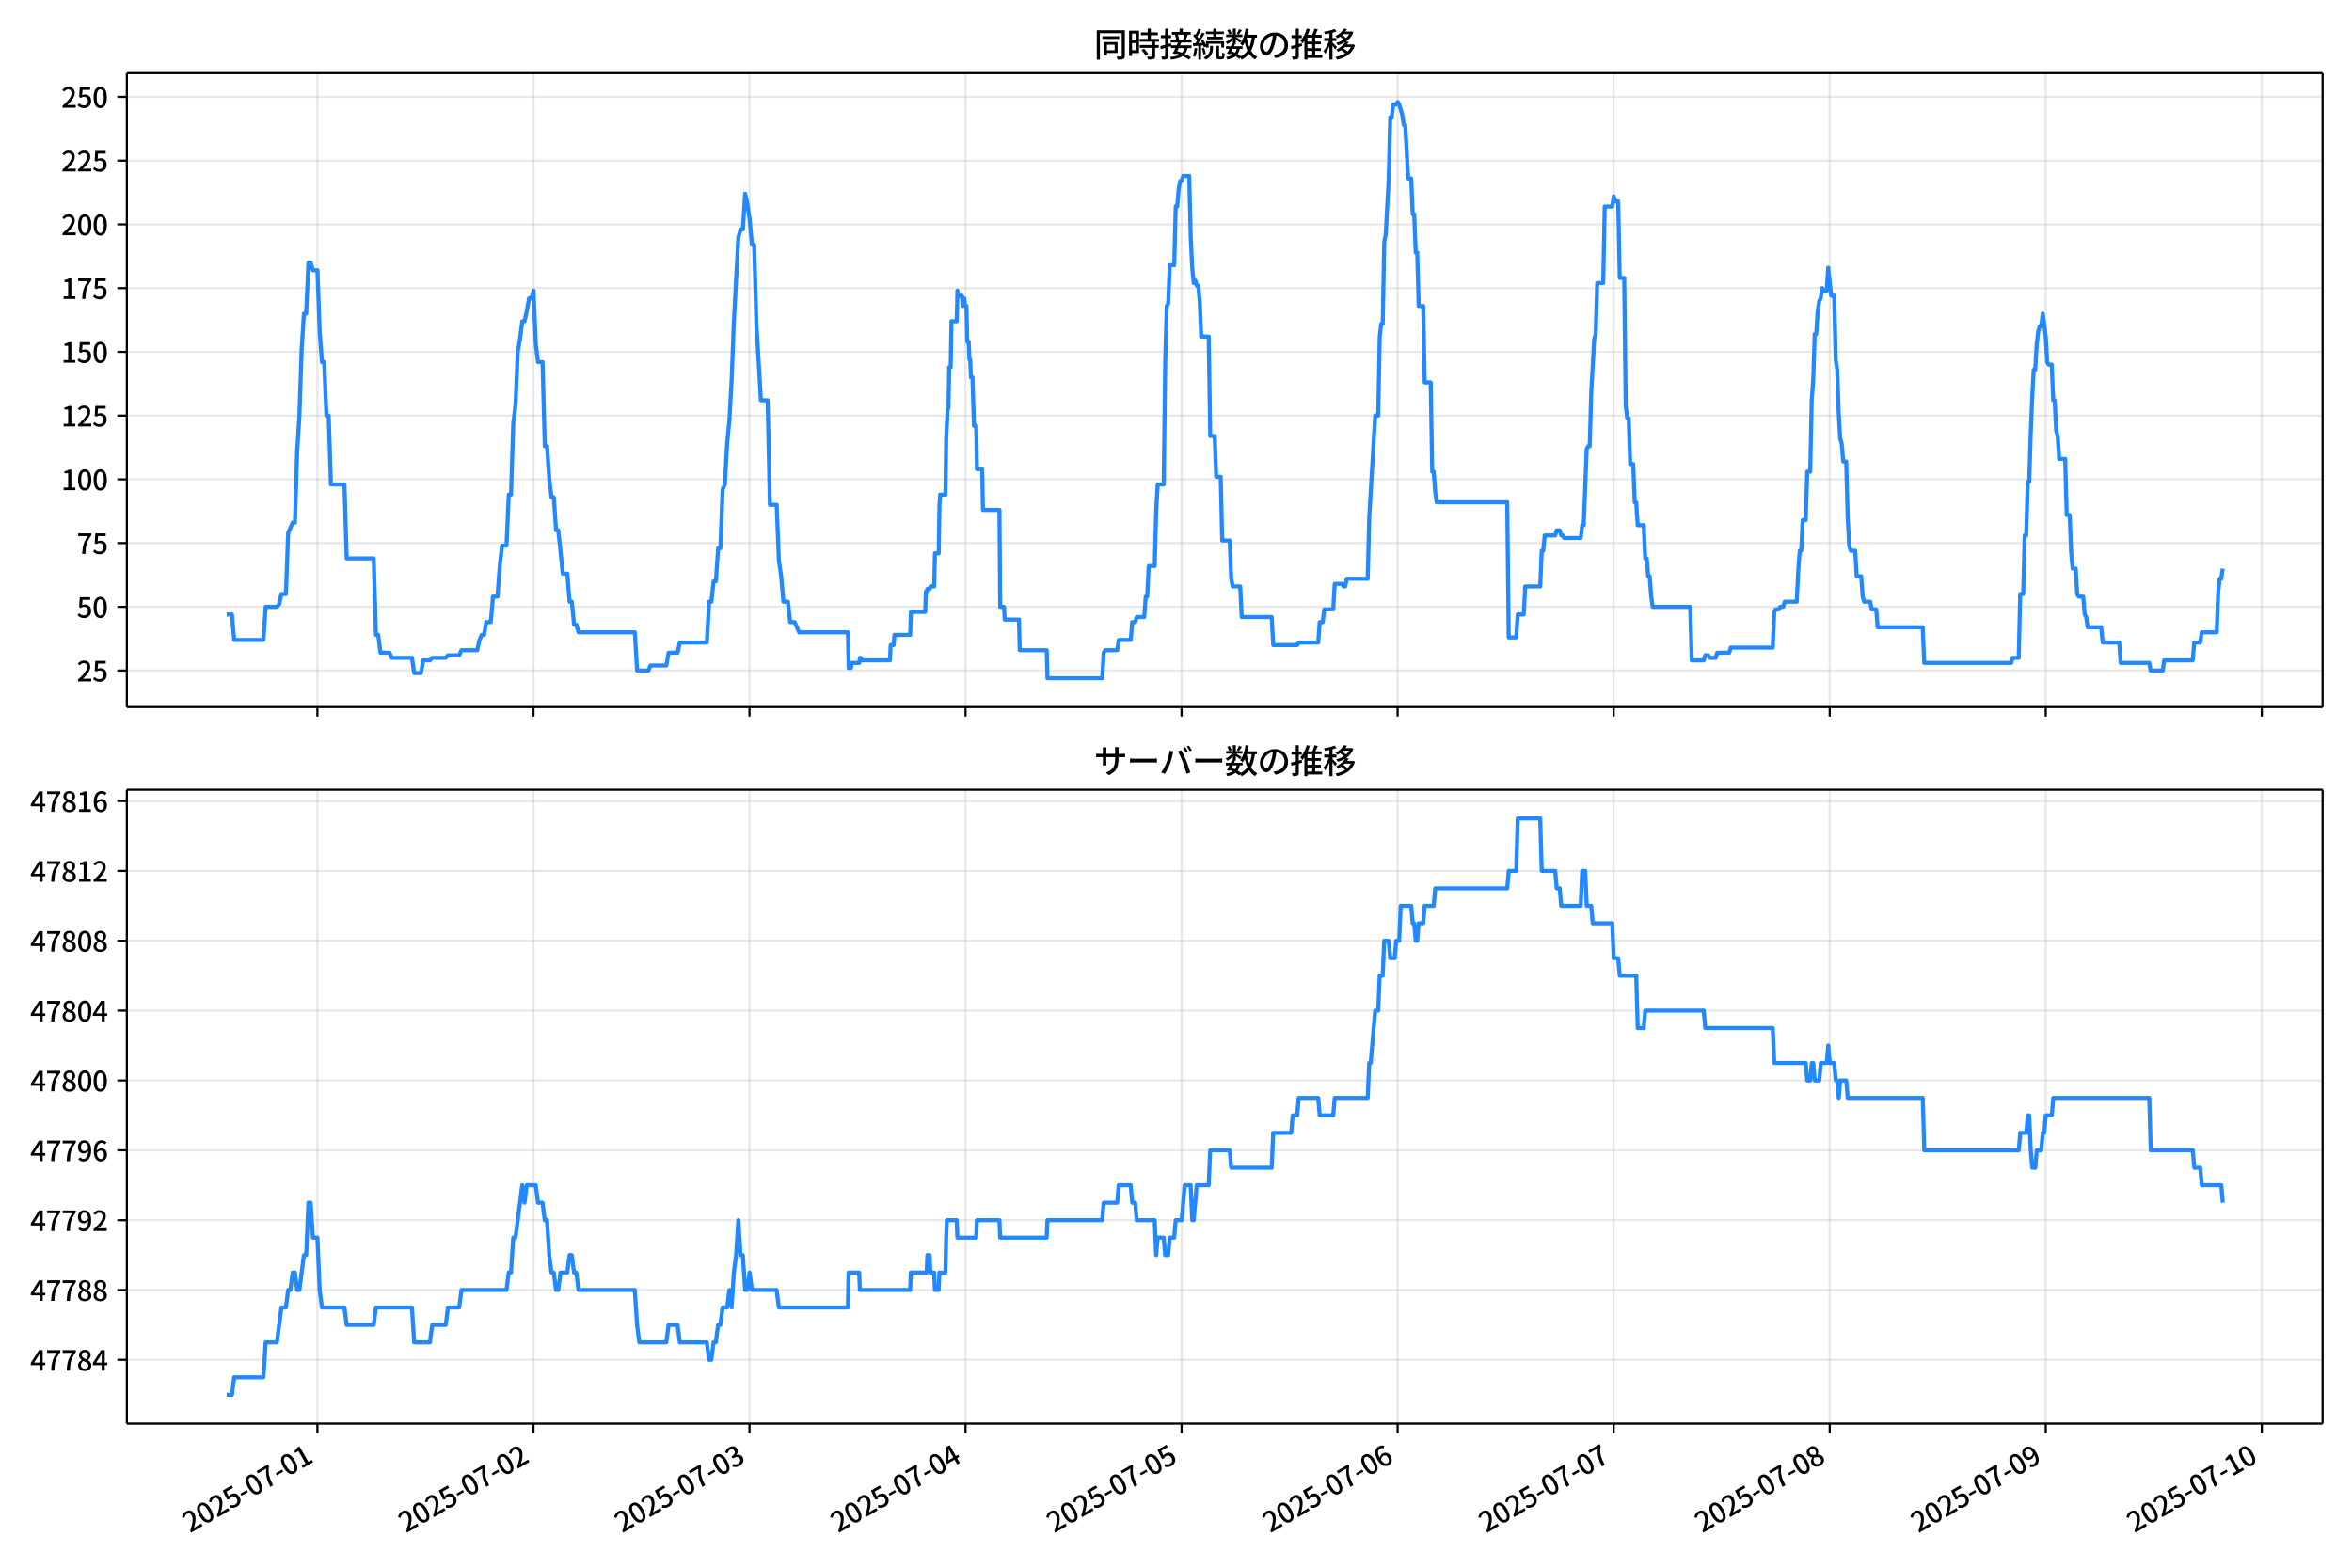 <!DOCTYPE svg  PUBLIC '-//W3C//DTD SVG 1.1//EN'  'http://www.w3.org/Graphics/SVG/1.1/DTD/svg11.dtd'>
<svg version="1.1" viewBox="0 0 864 576" xmlns="http://www.w3.org/2000/svg" xmlns:xlink="http://www.w3.org/1999/xlink">
 <defs>
  <style type="text/css">*{stroke-linejoin: round; stroke-linecap: butt}</style>
 </defs>
 <g id="aa">
  <g id="ab">
   <path d="m0 576h864v-576h-864z" fill="#fff"/>
  </g>
  <g id="ac">
   <g id="ad">
    <path d="m46.6 259.78h806.6v-232.9h-806.6z" fill="#fff"/>
   </g>
   <g id="ae">
    <g id="af">
     <g id="ag">
      <path d="m116.6 259.78v-232.9" clip-path="url(#d)" fill="none" stroke="#b0b0b0" stroke-linecap="square" stroke-opacity=".3" stroke-width=".8"/>
     </g>
     <g id="ah">
      <defs>
       <path id="f" d="m0 0v3.5" stroke="#000" stroke-width=".8"/>
      </defs>
      <use x="116.599" y="259.778" stroke="#000000" stroke-width=".8" xlink:href="#f"/>
     </g>
    </g>
    <g id="ai">
     <g id="aj">
      <path d="m195.96 259.78v-232.9" clip-path="url(#d)" fill="none" stroke="#b0b0b0" stroke-linecap="square" stroke-opacity=".3" stroke-width=".8"/>
     </g>
     <g id="ak">
      <use x="195.962" y="259.778" stroke="#000000" stroke-width=".8" xlink:href="#f"/>
     </g>
    </g>
    <g id="al">
     <g id="am">
      <path d="m275.32 259.78v-232.9" clip-path="url(#d)" fill="none" stroke="#b0b0b0" stroke-linecap="square" stroke-opacity=".3" stroke-width=".8"/>
     </g>
     <g id="an">
      <use x="275.325" y="259.778" stroke="#000000" stroke-width=".8" xlink:href="#f"/>
     </g>
    </g>
    <g id="ao">
     <g id="ap">
      <path d="m354.69 259.78v-232.9" clip-path="url(#d)" fill="none" stroke="#b0b0b0" stroke-linecap="square" stroke-opacity=".3" stroke-width=".8"/>
     </g>
     <g id="aq">
      <use x="354.688" y="259.778" stroke="#000000" stroke-width=".8" xlink:href="#f"/>
     </g>
    </g>
    <g id="ar">
     <g id="as">
      <path d="m434.05 259.78v-232.9" clip-path="url(#d)" fill="none" stroke="#b0b0b0" stroke-linecap="square" stroke-opacity=".3" stroke-width=".8"/>
     </g>
     <g id="at">
      <use x="434.051" y="259.778" stroke="#000000" stroke-width=".8" xlink:href="#f"/>
     </g>
    </g>
    <g id="au">
     <g id="av">
      <path d="m513.41 259.78v-232.9" clip-path="url(#d)" fill="none" stroke="#b0b0b0" stroke-linecap="square" stroke-opacity=".3" stroke-width=".8"/>
     </g>
     <g id="aw">
      <use x="513.414" y="259.778" stroke="#000000" stroke-width=".8" xlink:href="#f"/>
     </g>
    </g>
    <g id="ax">
     <g id="ay">
      <path d="m592.78 259.78v-232.9" clip-path="url(#d)" fill="none" stroke="#b0b0b0" stroke-linecap="square" stroke-opacity=".3" stroke-width=".8"/>
     </g>
     <g id="az">
      <use x="592.777" y="259.778" stroke="#000000" stroke-width=".8" xlink:href="#f"/>
     </g>
    </g>
    <g id="ba">
     <g id="bb">
      <path d="m672.14 259.78v-232.9" clip-path="url(#d)" fill="none" stroke="#b0b0b0" stroke-linecap="square" stroke-opacity=".3" stroke-width=".8"/>
     </g>
     <g id="bc">
      <use x="672.14" y="259.778" stroke="#000000" stroke-width=".8" xlink:href="#f"/>
     </g>
    </g>
    <g id="bd">
     <g id="be">
      <path d="m751.5 259.78v-232.9" clip-path="url(#d)" fill="none" stroke="#b0b0b0" stroke-linecap="square" stroke-opacity=".3" stroke-width=".8"/>
     </g>
     <g id="bf">
      <use x="751.503" y="259.778" stroke="#000000" stroke-width=".8" xlink:href="#f"/>
     </g>
    </g>
    <g id="bg">
     <g id="bh">
      <path d="m830.87 259.78v-232.9" clip-path="url(#d)" fill="none" stroke="#b0b0b0" stroke-linecap="square" stroke-opacity=".3" stroke-width=".8"/>
     </g>
     <g id="bi">
      <use x="830.866" y="259.778" stroke="#000000" stroke-width=".8" xlink:href="#f"/>
     </g>
    </g>
   </g>
   <g id="bj">
    <g id="bk">
     <g id="bl">
      <path d="m46.6 246.38h806.6" clip-path="url(#d)" fill="none" stroke="#b0b0b0" stroke-linecap="square" stroke-opacity=".3" stroke-width=".8"/>
     </g>
     <g id="bm">
      <defs>
       <path id="h" d="m0 0h-3.5" stroke="#000" stroke-width=".8"/>
      </defs>
      <use x="46.6" y="246.381" stroke="#000000" stroke-width=".8" xlink:href="#h"/>
     </g>
     <g id="bn">
      <!-- 25 -->
      <g transform="translate(28.2 250.37) scale(.1 -.1)">
       <defs>
        <path id="b" transform="scale(.016)" d="m282 0v429q697 621 1164 1136 468 515 701 956 234 442 234 826 0 256-87 451-86 196-262 301-176 106-445 106-275 0-506-151-230-150-422-368l-416 410q301 333 637 518 336 186 803 186 429 0 749-176t496-493 176-745q0-455-224-919t-615-935q-390-470-889-950 186 20 394 36t374 16h1184v-634h-3046z"/>
        <path id="i" transform="scale(.016)" d="m1715-90q-365 0-653 90t-506 237q-217 147-383 307l352 480q134-134 294-246t361-183q202-70 452-70 262 0 473 118 212 119 333 346 122 227 122 541 0 460-247 716-246 256-649 256-224 0-384-64t-365-198l-365 237 141 2240h2387v-627h-1747l-109-1204q154 77 307 118 154 42 340 42 397 0 723-160t518-490q192-329 192-847 0-519-224-887t-586-560q-361-192-777-192z"/>
       </defs>
       <use xlink:href="#b"/>
       <use transform="translate(57)" xlink:href="#i"/>
      </g>
     </g>
    </g>
    <g id="bo">
     <g id="bp">
      <path d="m46.6 222.96h806.6" clip-path="url(#d)" fill="none" stroke="#b0b0b0" stroke-linecap="square" stroke-opacity=".3" stroke-width=".8"/>
     </g>
     <g id="bq">
      <use x="46.6" y="222.96" stroke="#000000" stroke-width=".8" xlink:href="#h"/>
     </g>
     <g id="br">
      <!-- 50 -->
      <g transform="translate(28.2 226.95) scale(.1 -.1)">
       <defs>
        <path id="a" transform="scale(.016)" d="m1830-90q-460 0-806 275-346 276-535 823-188 547-188 1366 0 820 188 1357 189 538 535 803 346 266 806 266 461 0 800-269 340-269 528-803 189-534 189-1354 0-819-189-1366-188-547-528-823-339-275-800-275zm0 589q237 0 422 185 186 186 288 599 103 413 103 1091 0 679-103 1082-102 403-288 582-185 180-422 180-236 0-422-180-186-179-292-582-105-403-105-1082 0-678 105-1091 106-413 292-599 186-185 422-185z"/>
       </defs>
       <use xlink:href="#i"/>
       <use transform="translate(57)" xlink:href="#a"/>
      </g>
     </g>
    </g>
    <g id="bs">
     <g id="bt">
      <path d="m46.6 199.54h806.6" clip-path="url(#d)" fill="none" stroke="#b0b0b0" stroke-linecap="square" stroke-opacity=".3" stroke-width=".8"/>
     </g>
     <g id="bu">
      <use x="46.6" y="199.539" stroke="#000000" stroke-width=".8" xlink:href="#h"/>
     </g>
     <g id="bv">
      <!-- 75 -->
      <g transform="translate(28.2 203.52) scale(.1 -.1)">
       <defs>
        <path id="c" transform="scale(.016)" d="m1235 0q32 646 109 1187t224 1024 384 941 576 938h-2208v627h3027v-455q-409-512-665-989-256-476-397-969t-205-1053-90-1251h-755z"/>
       </defs>
       <use xlink:href="#c"/>
       <use transform="translate(57)" xlink:href="#i"/>
      </g>
     </g>
    </g>
    <g id="bw">
     <g id="bx">
      <path d="m46.6 176.12h806.6" clip-path="url(#d)" fill="none" stroke="#b0b0b0" stroke-linecap="square" stroke-opacity=".3" stroke-width=".8"/>
     </g>
     <g id="by">
      <use x="46.6" y="176.118" stroke="#000000" stroke-width=".8" xlink:href="#h"/>
     </g>
     <g id="bz">
      <!-- 100 -->
      <g transform="translate(22.5 180.1) scale(.1 -.1)">
       <defs>
        <path id="l" transform="scale(.016)" d="m544 0v608h1037v3277h-845v467q333 58 579 147 247 90 451 218h557v-4109h915v-608h-2694z"/>
       </defs>
       <use xlink:href="#l"/>
       <use transform="translate(57)" xlink:href="#a"/>
       <use transform="translate(114)" xlink:href="#a"/>
      </g>
     </g>
    </g>
    <g id="ca">
     <g id="cb">
      <path d="m46.6 152.7h806.6" clip-path="url(#d)" fill="none" stroke="#b0b0b0" stroke-linecap="square" stroke-opacity=".3" stroke-width=".8"/>
     </g>
     <g id="cc">
      <use x="46.6" y="152.697" stroke="#000000" stroke-width=".8" xlink:href="#h"/>
     </g>
     <g id="cd">
      <!-- 125 -->
      <g transform="translate(22.5 156.68) scale(.1 -.1)">
       <use xlink:href="#l"/>
       <use transform="translate(57)" xlink:href="#b"/>
       <use transform="translate(114)" xlink:href="#i"/>
      </g>
     </g>
    </g>
    <g id="ce">
     <g id="cf">
      <path d="m46.6 129.28h806.6" clip-path="url(#d)" fill="none" stroke="#b0b0b0" stroke-linecap="square" stroke-opacity=".3" stroke-width=".8"/>
     </g>
     <g id="cg">
      <use x="46.6" y="129.276" stroke="#000000" stroke-width=".8" xlink:href="#h"/>
     </g>
     <g id="ch">
      <!-- 150 -->
      <g transform="translate(22.5 133.26) scale(.1 -.1)">
       <use xlink:href="#l"/>
       <use transform="translate(57)" xlink:href="#i"/>
       <use transform="translate(114)" xlink:href="#a"/>
      </g>
     </g>
    </g>
    <g id="ci">
     <g id="cj">
      <path d="m46.6 105.86h806.6" clip-path="url(#d)" fill="none" stroke="#b0b0b0" stroke-linecap="square" stroke-opacity=".3" stroke-width=".8"/>
     </g>
     <g id="ck">
      <use x="46.6" y="105.855" stroke="#000000" stroke-width=".8" xlink:href="#h"/>
     </g>
     <g id="cl">
      <!-- 175 -->
      <g transform="translate(22.5 109.84) scale(.1 -.1)">
       <use xlink:href="#l"/>
       <use transform="translate(57)" xlink:href="#c"/>
       <use transform="translate(114)" xlink:href="#i"/>
      </g>
     </g>
    </g>
    <g id="cm">
     <g id="cn">
      <path d="m46.6 82.434h806.6" clip-path="url(#d)" fill="none" stroke="#b0b0b0" stroke-linecap="square" stroke-opacity=".3" stroke-width=".8"/>
     </g>
     <g id="co">
      <use x="46.6" y="82.434" stroke="#000000" stroke-width=".8" xlink:href="#h"/>
     </g>
     <g id="cp">
      <!-- 200 -->
      <g transform="translate(22.5 86.42) scale(.1 -.1)">
       <use xlink:href="#b"/>
       <use transform="translate(57)" xlink:href="#a"/>
       <use transform="translate(114)" xlink:href="#a"/>
      </g>
     </g>
    </g>
    <g id="cq">
     <g id="cr">
      <path d="m46.6 59.014h806.6" clip-path="url(#d)" fill="none" stroke="#b0b0b0" stroke-linecap="square" stroke-opacity=".3" stroke-width=".8"/>
     </g>
     <g id="cs">
      <use x="46.6" y="59.014" stroke="#000000" stroke-width=".8" xlink:href="#h"/>
     </g>
     <g id="ct">
      <!-- 225 -->
      <g transform="translate(22.5 62.999) scale(.1 -.1)">
       <use xlink:href="#b"/>
       <use transform="translate(57)" xlink:href="#b"/>
       <use transform="translate(114)" xlink:href="#i"/>
      </g>
     </g>
    </g>
    <g id="cu">
     <g id="cv">
      <path d="m46.6 35.593h806.6" clip-path="url(#d)" fill="none" stroke="#b0b0b0" stroke-linecap="square" stroke-opacity=".3" stroke-width=".8"/>
     </g>
     <g id="cw">
      <use x="46.6" y="35.593" stroke="#000000" stroke-width=".8" xlink:href="#h"/>
     </g>
     <g id="cx">
      <!-- 250 -->
      <g transform="translate(22.5 39.578) scale(.1 -.1)">
       <use xlink:href="#b"/>
       <use transform="translate(57)" xlink:href="#i"/>
       <use transform="translate(114)" xlink:href="#a"/>
      </g>
     </g>
    </g>
   </g>
   <g id="cy">
    <path d="m83.264 225.77h1.941l.825 9.368h10.729l.827-12.179h4.133l.827-.937.827-3.747h1.653l.827-22.484 1.653-3.747h.827l.827-26.231.827-13.116.827-24.358.827-13.116h.827l.827-18.737h.827l.827 2.811h1.653l.827 22.484.827 11.242h.827l.827 19.674h.827l.827 25.295h4.96l.827 27.168h9.92l.827 28.105h.827l.827 6.558h3.307l.827 1.874h7.44l.827 5.621h2.48l.827-4.684h2.48l.827-.937h4.96l.827-.937h4.133l.827-1.874h5.787l.827-3.747.827-1.874h.827l.827-4.684h1.653l.827-9.368h1.653l.827-11.242.827-7.495h1.653l.827-18.737h.827l.827-26.231.827-6.558.827-19.674.827-4.684.827-6.558h.827l.827-3.747.827-4.684h.827l.827-2.811.827 19.674.827 6.558h1.653l.827 30.916h.827l.827 12.179.827 6.558h.827l.827 12.179h.827l1.653 15.926h1.653l.827 10.305h.827l.827 8.431h.827l.827 2.811h20.667l.827 14.053h4.133l.827-1.874h5.787l.827-4.684h3.307l.827-3.747h9.92l.827-14.989h.827l.827-7.495h.827l.827-12.179h.827l.827-21.547.827-1.874.827-14.989.827-8.431.827-14.989.827-21.547 1.653-30.916.827-2.811h.827l.827-13.116.827 3.747.827 5.621.827 9.368h.827l.827 29.042 1.653 28.105h2.48l.827 38.41h2.48l.827 20.61.827 5.621.827 9.368h1.653l.827 7.495h1.653l1.653 3.747h17.912l.276 13.116h.827l.276-1.874h2.756l.276-1.874h.276l.276.937h10.472l.276-5.621h1.102l.276-3.747h5.787l.276-8.431h5.236l.276-7.495h.276l.276-.937h.827l.276-.937h1.378l.276-12.179h1.378l.276-17.8.276-3.747h1.929l.276-20.61.551-11.242h.276l.276-14.989h.551l.276-16.863h1.929l.276-11.242.276 1.874h1.378l.276 3.747.276-2.811h.276l.276 2.811h.551l.276 13.116h.551l.276 6.558h.276l.276 6.558h.551l.551 17.8h.827l.276 15.926h1.929l.276 14.989h6.062l.276 35.6h1.378l.276 4.684h5.236l.276 11.242h9.92l.276 10.305h20.116l.551-9.368.551-.937h4.409l.551-3.747h4.409l.551-6.558h1.102l.551-1.874h2.756l.551-7.495h.551l.551-11.242h2.204l.551-20.61.551-9.368h2.204l.551-44.968.551-20.61.551-.937.551-14.053h1.653l.551-21.547h.551l.551-6.558.551-2.811h.551l.551-1.874h2.204l.551 22.484.551 11.242.551 5.621.551-.937.551 1.874h.551l.551 5.621.551 13.116h2.756l.551 36.537h1.653l.551 14.989h1.653l.551 23.421h2.756l.551 14.053.551 2.811h2.756l.551 11.242h11.023l.551 10.305h8.818l.551-.937h7.165l.551-7.495h1.102l.551-4.684h3.307l.551-9.368h2.756l.551.937h.551l.551-2.811h7.716l.551-22.484 2.204-37.473h1.102l.551-29.042.551-4.684h.551l.551-29.979.551-2.811 1.102-20.61.551-22.484h.551l.551-4.684h1.102l.551-.937.551.937 1.102 3.747.551 3.747h.551l1.102 19.674h1.102l.551 13.116h.551l.551 14.053h.551l.551 19.674h1.653l.551 28.105h2.204l.551 32.789h.551l.551 7.495.551 3.747h25.903l.551 49.652h2.756l.551-8.431h2.204l.551-10.305h5.511l.551-13.116h.551l.551-5.621h3.858l.551-1.874h1.102l.551 1.874h.551l.551.937h6.062l.551-4.684h.551l1.102-28.105.551-.937h.551l.551-19.674 1.102-19.674.551-1.874.551-18.737h2.204l.551-28.105h2.756l.551-3.747.551 1.874h1.102l.551 28.105h1.653l.551 46.842.551 4.684h.551l.551 16.863h1.102l.551 14.053h.551l.551 8.431h2.204l.551 12.179h.551l.551 6.558h.551l.551 7.495.551 3.747h13.778l.551 19.674h4.409l.551-1.874h1.102l.551.937h2.204l.551-1.874h4.409l.551-1.874h15.432l.551-13.116.551-.937h1.102l.551-.937h1.102l.551-1.874h4.409l.551-11.242.551-7.495h.551l.551-11.242h1.102l.551-17.8h1.102l.551-26.231.551-7.495.551-16.863h.551l.551-8.431.551-3.747.551-.937.551-3.747.551.937h1.102l.551-8.431 1.102 10.305h1.102l.551 23.421.551 3.747.551 15.926.551 9.368.551 1.874.551 6.558h1.102l.551 20.61.551 10.305.551 1.874h1.653l.551 9.368h1.653l.551 7.495.551 1.874h2.204l.551 2.811h1.653l.551 6.558h16.534l.551 13.116h31.966l.551-1.874h2.204l.551-23.421h1.102l.551-21.547h.551l.551-19.674h.551l.551-17.8.551-13.116.551-10.305h.551l.551-9.368.551-4.684.551-1.874h.551l.551-4.684.551 3.747.551 4.684.551 9.368.551.937h1.102l.551 13.116h.551l.551 11.242.551 1.874.551 8.431h2.204l.551 20.61h1.102l.551 14.053.551 5.621h1.102l.551 9.368.551.937h1.653l.551 6.558.551.937.551 3.747h4.96l.551 5.621h6.062l.551 7.495h10.472l.551 2.811h4.409l.551-3.747h10.472l.551-6.558h2.204l.551-3.747h5.511l.551-14.989.551-4.684h.551l.551-3.747v0" clip-path="url(#d)" fill="none" stroke="#28f" stroke-linecap="square" stroke-width="1.5"/>
   </g>
   <g id="cz">
    <path d="m46.6 259.78v-232.9" fill="none" stroke="#000" stroke-linecap="square" stroke-width=".8"/>
   </g>
   <g id="da">
    <path d="m853.2 259.78v-232.9" fill="none" stroke="#000" stroke-linecap="square" stroke-width=".8"/>
   </g>
   <g id="db">
    <path d="m46.6 259.78h806.6" fill="none" stroke="#000" stroke-linecap="square" stroke-width=".8"/>
   </g>
   <g id="dc">
    <path d="m46.6 26.88h806.6" fill="none" stroke="#000" stroke-linecap="square" stroke-width=".8"/>
   </g>
   <g id="dd">
    <!-- 同時接続数の推移 -->
    <g transform="translate(401.9 20.88) scale(.12 -.12)">
     <defs>
      <path id="w" transform="scale(.016)" d="m1587 3936h3232v-518h-3232v518zm320-1114h557v-2534h-557v2534zm301 0h2291v-2086h-2291v512h1734v1069h-1734v505zm-1683 2260h5113v-570h-4524v-5056h-589v5626zm4768 0h595v-4896q0-250-67-397t-227-218q-160-77-426-96t-675-19q-13 83-45 192t-77 218q-45 108-89 185 281-13 527-13 247 0 330 0 83 7 118 42 36 35 36 112v4890z"/>
      <path id="u" transform="scale(.016)" d="m2714 4672h3238v-525h-3238v525zm-244-1235h3712v-538h-3712v538zm20-1184h3635v-531h-3635v531zm1523 3155h595v-2310h-595v2310zm832-2451h589v-2823q0-230-61-364-61-135-227-199-167-70-423-86t-633-16q-20 121-78 285-57 163-121 284 275-6 509-9t310-3q77 6 106 28 29 23 29 93v2810zm-2023-1677 487 282q153-160 313-352t294-381q135-189 206-343l-519-313q-64 153-189 348-124 196-278 394-154 199-314 365zm-2086 3718h1619v-4281h-1619v544h1056v3187h-1056v550zm32-1843h1293v-537h-1293v537zm-320 1843h563v-4832h-563v4832z"/>
      <path id="v" transform="scale(.016)" d="m3866 5408h614v-870h-614v870zm-1479-653h3597v-518h-3597v518zm-230-1485h4e3v-518h-4e3v518zm825 922 519 102q64-160 121-342 58-182 96-352 39-170 45-304l-544-128q-6 134-42 313-35 180-83 365-48 186-112 346zm1856 109 589-71q-96-275-202-557-105-281-195-486l-518 77q58 147 122 329 64 183 118 372t86 336zm-2643-2106h3943v-518h-3943v518zm1408 685 602-115q-167-371-362-784t-390-797-362-685l-525 179q160 288 346 666t368 784 323 752zm-659-2157 358 403q352-102 733-240 381-137 752-304 371-166 697-336 327-169 558-329l-384-461q-218 160-532 336-313 176-685 345-371 170-755 323-384 154-742 263zm1894 1114 583-71q-122-550-353-944-230-393-604-662t-922-435q-547-167-1296-269-25 128-93 269-67 141-137 230 678 64 1168 192t819 349q330 221 531 550 202 330 304 791zm-4684 217q396 90 953 240 557 151 1120 311l77-544q-525-154-1053-311-528-156-963-284l-134 588zm121 2093h1965v-563h-1965v563zm819 1248h576v-5229q0-236-51-374t-192-208q-141-77-355-99-214-23-541-16-13 115-64 288t-109 294q205-6 381-6t234 0q64 0 92 28 29 29 29 93v5229z"/>
      <path id="t" transform="scale(.016)" d="m4058 5408h595v-1798h-595v1798zm-1415-563h3443v-499h-3443v499zm231-992h3008v-499h-3008v499zm-224-877h3475v-1203h-531v729h-2432v-729h-512v1203zm1964-877h551v-1881q0-122 22-157 23-35 106-35 25 0 92 0 68 0 135 0t99 0q51 0 83 54t45 224 19 515q90-70 234-131t259-93q-19-429-83-662-64-234-183-326-118-93-316-93-39 0-103 0t-134 0-138 0q-67 0-99 0-237 0-365 64t-176 218q-48 153-48 422v1881zm-1164-6h550v-455q0-243-48-528-48-284-186-579-137-294-409-572-272-279-727-503-70 90-192 208-121 118-230 195 416 205 665 438 250 234 371 474 122 240 164 467 42 228 42 413v442zm-2240 3309 524-192q-121-244-259-503-137-259-275-496t-259-416l-410 173q122 186 246 438 125 253 240 515 116 263 193 481zm716-743 500-230q-224-359-496-756-272-396-548-764-275-368-518-650l-358 205q179 211 377 483 199 272 387 569 189 298 358 592 170 295 298 551zm-1721-665 307 403q166-154 339-340 173-185 320-364t224-327l-326-460q-77 160-218 348-141 189-314 384-172 196-332 356zm1485-832 435 179q128-211 249-458 122-246 215-474 93-227 137-412l-473-211q-32 185-119 422-86 237-201 486-115 250-243 468zm-1530-583q422 26 998 54 576 29 1184 68l7-499q-570-45-1127-84-556-38-992-70l-70 531zm1702-992 436 135q121-276 214-596t118-556l-454-148q-26 237-112 563-86 327-202 602zm-1363 109 499-83q-57-455-163-897-105-441-253-748-51 32-134 73-83 42-170 83-86 42-144 62 148 294 234 697t131 813zm691 627h525v-2861h-525v2861z"/>
      <path id="p" transform="scale(.016)" d="m224 2022h3187v-499h-3187v499zm51 2247h3111v-487h-3111v487zm1127-1735 563-121q-154-320-333-672t-352-679q-173-326-326-582l-532 173q148 243 324 566t345 669q170 346 311 646zm934-832 563-64q-89-480-262-838t-461-614-701-432-976-298q-25 128-99 269t-157 237q659 102 1085 303 426 202 666 554t342 883zm422 3597 519-211q-147-218-298-436-150-217-278-377l-403 186q121 173 252 413 132 240 208 425zm-1203 109h563v-2957h-563v2957zm-1075-320 448 186q134-192 246-420 112-227 157-393l-467-211q-38 172-147 406t-237 432zm1094-1050 397-236q-160-263-400-529-240-265-519-489-278-224-553-378-51 103-141 237-89 135-179 218 269 109 534 294 266 186 493 416 228 231 368 467zm487-204q83-45 246-145 163-99 352-211t346-211 221-150l-327-423q-83 77-230 198-147 122-317 253-170 132-327 250-156 119-259 189l295 250zm1798 396h2311v-556h-2311v556zm115 1178 615-90q-103-640-263-1235t-384-1101q-224-505-512-889-44 57-134 134t-186 157-166 125q275 339 473 796 199 458 340 995 141 538 217 1108zm1223-1510 614-58q-147-1101-445-1940-297-838-813-1443-515-604-1321-1014-26 71-90 177-64 105-134 208-70 102-128 159 742 346 1212 880 471 535 730 1290 260 755 375 1741zm-1005-135q134-851 387-1597 253-745 659-1305 407-560 1002-874-70-57-154-150-83-93-154-189-70-96-121-179-633 371-1056 988-422 618-688 1434-265 816-425 1783l550 89zm-3309-3065 327 416q377-148 754-330 378-182 701-378 324-195 548-368l-416-435q-211 179-519 378-307 198-666 383-358 186-729 334z"/>
      <path id="s" transform="scale(.016)" d="m3686 4378q-64-493-163-1041-99-547-265-1084-192-653-432-1104t-522-688-595-237q-320 0-596 221-275 221-448 621-172 400-172 931 0 537 220 1017 221 480 611 851 391 372 909 583 519 211 1121 211 576 0 1040-186 464-185 793-515 330-329 502-771 173-441 173-941 0-672-278-1194-278-521-816-851-538-329-1318-444l-378 601q166 20 307 42t263 48q307 70 585 217 279 148 496 375 218 227 342 534 125 308 125 692t-122 713q-121 330-358 573-236 243-582 380-346 138-781 138-525 0-935-186-409-185-694-489-284-304-432-656-147-352-147-678 0-365 89-605 90-240 224-355 135-115 276-115t288 144 297 457q151 314 298 800 147 461 246 982 100 522 145 1021l684-12z"/>
      <path id="q" transform="scale(.016)" d="m2995 2925h2893v-519h-2893v519zm0-1280h2893v-519h-2893v519zm-64-1299h3232v-557h-3232v557zm1312 3577h563v-3763h-563v3763zm429 1466 634-141q-154-390-340-794-185-403-339-684l-512 140q103 199 208 458 106 259 195 528 90 269 154 493zm-1472 25 582-147q-153-518-371-1018-217-499-483-931t-573-758q-38 64-109 160-70 96-147 198-77 103-141 160 416 416 733 1034t509 1302zm128-1203h2720v-537h-2720v-4205h-582v4422l313 320h269zm-3174-2157q396 90 953 240 557 151 1120 311l77-544q-525-154-1053-311-528-156-963-284l-134 588zm121 2093h1965v-563h-1965v563zm819 1248h576v-5229q0-236-51-374t-192-208q-141-77-355-99-214-23-541-16-13 115-64 288t-109 294q205-6 381-6t234 0q64 0 92 28 29 29 29 93v5229z"/>
      <path id="o" transform="scale(.016)" d="m4051 5402 595-109q-281-493-729-941t-1107-806q-39 64-106 144t-141 153q-73 74-137 119 608 288 1011 678t614 762zm-77-557h1511v-493h-1863l352 493zm1293 0h109l109 25 384-179q-192-505-496-905t-695-701q-390-301-845-519-454-217-947-358-44 109-137 253t-176 227q448 109 867 294 419 186 777 445 359 259 631 592t419 730v96zm-1990-954 377 307q167-96 336-218 170-121 320-249 151-128 247-237l-397-332q-90 108-237 236t-317 259q-169 132-329 234zm1107-934 595-109q-307-538-803-1031-496-492-1232-876-38 64-102 144t-138 156q-74 77-138 116 455 217 807 483t604 554q253 288 407 563zm-90-589h1460v-506h-1818l358 506zm1268 0h121l109 26 384-167q-192-614-531-1075t-787-794q-448-332-983-553-534-221-1129-355-45 115-132 269-86 153-176 249 551 96 1043 285 493 189 903 473 410 285 714 669t464 883v90zm-2132-1056 410 339q186-102 384-237 198-134 371-275t282-269l-435-371q-103 128-270 272-166 144-361 288t-381 253zm-2150 3533h589v-5376h-589v5376zm-992-1242h2336v-569h-2336v569zm1024-224 365-160q-96-339-231-707-134-368-291-727-157-358-336-672-179-313-365-537-44 128-134 291t-160 272q173 192 339 457 167 266 323 570 157 304 282 618t208 595zm941 1946 416-467q-314-122-695-221-380-99-784-173-403-74-780-131-20 102-71 236-51 135-102 231 358 58 732 138 375 80 711 179t573 208zm-397-2579q58-45 179-170 122-125 266-266 144-140 259-265t160-183l-352-473q-58 102-157 255-99 154-218 317-118 164-227 311-108 147-185 237l275 237z"/>
     </defs>
     <use xlink:href="#w"/>
     <use transform="translate(100)" xlink:href="#u"/>
     <use transform="translate(200)" xlink:href="#v"/>
     <use transform="translate(300)" xlink:href="#t"/>
     <use transform="translate(400)" xlink:href="#p"/>
     <use transform="translate(500)" xlink:href="#s"/>
     <use transform="translate(600)" xlink:href="#q"/>
     <use transform="translate(700)" xlink:href="#o"/>
    </g>
   </g>
  </g>
  <g id="de">
   <g id="df">
    <path d="m46.6 523.06h806.6v-232.9h-806.6z" fill="#fff"/>
   </g>
   <g id="dg">
    <g id="dh">
     <g id="di">
      <path d="m116.6 523.06v-232.9" clip-path="url(#e)" fill="none" stroke="#b0b0b0" stroke-linecap="square" stroke-opacity=".3" stroke-width=".8"/>
     </g>
     <g id="dj">
      <use x="116.599" y="523.055" stroke="#000000" stroke-width=".8" xlink:href="#f"/>
     </g>
     <g id="dk">
      <!-- 2025-07-01 -->
      <g transform="translate(69.809 563.33) rotate(-30) scale(.1 -.1)">
       <defs>
        <path id="g" transform="scale(.016)" d="m301 1536v544h1689v-544h-1689z"/>
       </defs>
       <use xlink:href="#b"/>
       <use transform="translate(57)" xlink:href="#a"/>
       <use transform="translate(114)" xlink:href="#b"/>
       <use transform="translate(171)" xlink:href="#i"/>
       <use transform="translate(228)" xlink:href="#g"/>
       <use transform="translate(263.7)" xlink:href="#a"/>
       <use transform="translate(320.7)" xlink:href="#c"/>
       <use transform="translate(377.7)" xlink:href="#g"/>
       <use transform="translate(413.4)" xlink:href="#a"/>
       <use transform="translate(470.4)" xlink:href="#l"/>
      </g>
     </g>
    </g>
    <g id="dl">
     <g id="dm">
      <path d="m195.96 523.06v-232.9" clip-path="url(#e)" fill="none" stroke="#b0b0b0" stroke-linecap="square" stroke-opacity=".3" stroke-width=".8"/>
     </g>
     <g id="dn">
      <use x="195.962" y="523.055" stroke="#000000" stroke-width=".8" xlink:href="#f"/>
     </g>
     <g id="do">
      <!-- 2025-07-02 -->
      <g transform="translate(149.17 563.33) rotate(-30) scale(.1 -.1)">
       <use xlink:href="#b"/>
       <use transform="translate(57)" xlink:href="#a"/>
       <use transform="translate(114)" xlink:href="#b"/>
       <use transform="translate(171)" xlink:href="#i"/>
       <use transform="translate(228)" xlink:href="#g"/>
       <use transform="translate(263.7)" xlink:href="#a"/>
       <use transform="translate(320.7)" xlink:href="#c"/>
       <use transform="translate(377.7)" xlink:href="#g"/>
       <use transform="translate(413.4)" xlink:href="#a"/>
       <use transform="translate(470.4)" xlink:href="#b"/>
      </g>
     </g>
    </g>
    <g id="dp">
     <g id="dq">
      <path d="m275.32 523.06v-232.9" clip-path="url(#e)" fill="none" stroke="#b0b0b0" stroke-linecap="square" stroke-opacity=".3" stroke-width=".8"/>
     </g>
     <g id="dr">
      <use x="275.325" y="523.055" stroke="#000000" stroke-width=".8" xlink:href="#f"/>
     </g>
     <g id="ds">
      <!-- 2025-07-03 -->
      <g transform="translate(228.54 563.33) rotate(-30) scale(.1 -.1)">
       <defs>
        <path id="x" transform="scale(.016)" d="m1715-90q-371 0-656 90t-503 240q-217 150-377 323l359 474q211-205 479-359 269-153 634-153 269 0 467 92 199 93 311 266t112 423q0 256-125 451t-429 300q-304 106-835 106v551q467 0 732 105 266 106 384 291 119 186 119 423 0 307-192 489-192 183-531 183-269 0-503-119-233-118-438-316l-384 460q282 256 614 413 333 157 737 157 422 0 748-144 327-144 512-413 186-269 186-659 0-403-221-685-221-281-592-422v-26q269-70 490-227t349-400 128-557q0-422-215-726-214-304-573-468-358-163-787-163z"/>
       </defs>
       <use xlink:href="#b"/>
       <use transform="translate(57)" xlink:href="#a"/>
       <use transform="translate(114)" xlink:href="#b"/>
       <use transform="translate(171)" xlink:href="#i"/>
       <use transform="translate(228)" xlink:href="#g"/>
       <use transform="translate(263.7)" xlink:href="#a"/>
       <use transform="translate(320.7)" xlink:href="#c"/>
       <use transform="translate(377.7)" xlink:href="#g"/>
       <use transform="translate(413.4)" xlink:href="#a"/>
       <use transform="translate(470.4)" xlink:href="#x"/>
      </g>
     </g>
    </g>
    <g id="dt">
     <g id="du">
      <path d="m354.69 523.06v-232.9" clip-path="url(#e)" fill="none" stroke="#b0b0b0" stroke-linecap="square" stroke-opacity=".3" stroke-width=".8"/>
     </g>
     <g id="dv">
      <use x="354.688" y="523.055" stroke="#000000" stroke-width=".8" xlink:href="#f"/>
     </g>
     <g id="dw">
      <!-- 2025-07-04 -->
      <g transform="translate(307.9 563.33) rotate(-30) scale(.1 -.1)">
       <defs>
        <path id="j" transform="scale(.016)" d="m2170 0v3072q0 192 12 457 13 266 20 458h-26q-90-179-183-365-92-185-195-364l-921-1415h2579v-576h-3328v493l1875 2957h858v-4717h-691z"/>
       </defs>
       <use xlink:href="#b"/>
       <use transform="translate(57)" xlink:href="#a"/>
       <use transform="translate(114)" xlink:href="#b"/>
       <use transform="translate(171)" xlink:href="#i"/>
       <use transform="translate(228)" xlink:href="#g"/>
       <use transform="translate(263.7)" xlink:href="#a"/>
       <use transform="translate(320.7)" xlink:href="#c"/>
       <use transform="translate(377.7)" xlink:href="#g"/>
       <use transform="translate(413.4)" xlink:href="#a"/>
       <use transform="translate(470.4)" xlink:href="#j"/>
      </g>
     </g>
    </g>
    <g id="dx">
     <g id="dy">
      <path d="m434.05 523.06v-232.9" clip-path="url(#e)" fill="none" stroke="#b0b0b0" stroke-linecap="square" stroke-opacity=".3" stroke-width=".8"/>
     </g>
     <g id="dz">
      <use x="434.051" y="523.055" stroke="#000000" stroke-width=".8" xlink:href="#f"/>
     </g>
     <g id="ea">
      <!-- 2025-07-05 -->
      <g transform="translate(387.26 563.33) rotate(-30) scale(.1 -.1)">
       <use xlink:href="#b"/>
       <use transform="translate(57)" xlink:href="#a"/>
       <use transform="translate(114)" xlink:href="#b"/>
       <use transform="translate(171)" xlink:href="#i"/>
       <use transform="translate(228)" xlink:href="#g"/>
       <use transform="translate(263.7)" xlink:href="#a"/>
       <use transform="translate(320.7)" xlink:href="#c"/>
       <use transform="translate(377.7)" xlink:href="#g"/>
       <use transform="translate(413.4)" xlink:href="#a"/>
       <use transform="translate(470.4)" xlink:href="#i"/>
      </g>
     </g>
    </g>
    <g id="eb">
     <g id="ec">
      <path d="m513.41 523.06v-232.9" clip-path="url(#e)" fill="none" stroke="#b0b0b0" stroke-linecap="square" stroke-opacity=".3" stroke-width=".8"/>
     </g>
     <g id="ed">
      <use x="513.414" y="523.055" stroke="#000000" stroke-width=".8" xlink:href="#f"/>
     </g>
     <g id="ee">
      <!-- 2025-07-06 -->
      <g transform="translate(466.62 563.33) rotate(-30) scale(.1 -.1)">
       <defs>
        <path id="n" transform="scale(.016)" d="m1971-90q-339 0-634 144-294 144-518 435-224 292-352 733-128 442-128 1044 0 678 147 1161 148 483 397 784 250 301 570 445t665 144q397 0 688-147 292-147 490-359l-403-448q-128 154-327 253-198 99-409 99-307 0-567-182-259-182-413-605-153-422-153-1145 0-608 115-1002t326-589q212-195 493-195 212 0 375 121 163 122 259 343t96 522q0 300-90 511-89 212-259 320-169 109-419 109-211 0-451-134t-458-461l-25 538q134 192 313 323t374 201q196 71 375 71 397 0 694-163 298-163 467-490 170-326 170-825 0-468-195-817-195-348-512-544-317-195-701-195z"/>
       </defs>
       <use xlink:href="#b"/>
       <use transform="translate(57)" xlink:href="#a"/>
       <use transform="translate(114)" xlink:href="#b"/>
       <use transform="translate(171)" xlink:href="#i"/>
       <use transform="translate(228)" xlink:href="#g"/>
       <use transform="translate(263.7)" xlink:href="#a"/>
       <use transform="translate(320.7)" xlink:href="#c"/>
       <use transform="translate(377.7)" xlink:href="#g"/>
       <use transform="translate(413.4)" xlink:href="#a"/>
       <use transform="translate(470.4)" xlink:href="#n"/>
      </g>
     </g>
    </g>
    <g id="ef">
     <g id="eg">
      <path d="m592.78 523.06v-232.9" clip-path="url(#e)" fill="none" stroke="#b0b0b0" stroke-linecap="square" stroke-opacity=".3" stroke-width=".8"/>
     </g>
     <g id="eh">
      <use x="592.777" y="523.055" stroke="#000000" stroke-width=".8" xlink:href="#f"/>
     </g>
     <g id="ei">
      <!-- 2025-07-07 -->
      <g transform="translate(545.99 563.33) rotate(-30) scale(.1 -.1)">
       <use xlink:href="#b"/>
       <use transform="translate(57)" xlink:href="#a"/>
       <use transform="translate(114)" xlink:href="#b"/>
       <use transform="translate(171)" xlink:href="#i"/>
       <use transform="translate(228)" xlink:href="#g"/>
       <use transform="translate(263.7)" xlink:href="#a"/>
       <use transform="translate(320.7)" xlink:href="#c"/>
       <use transform="translate(377.7)" xlink:href="#g"/>
       <use transform="translate(413.4)" xlink:href="#a"/>
       <use transform="translate(470.4)" xlink:href="#c"/>
      </g>
     </g>
    </g>
    <g id="ej">
     <g id="ek">
      <path d="m672.14 523.06v-232.9" clip-path="url(#e)" fill="none" stroke="#b0b0b0" stroke-linecap="square" stroke-opacity=".3" stroke-width=".8"/>
     </g>
     <g id="el">
      <use x="672.14" y="523.055" stroke="#000000" stroke-width=".8" xlink:href="#f"/>
     </g>
     <g id="em">
      <!-- 2025-07-08 -->
      <g transform="translate(625.35 563.33) rotate(-30) scale(.1 -.1)">
       <defs>
        <path id="k" transform="scale(.016)" d="m1830-90q-441 0-787 163-345 164-547 448-202 285-202 650 0 314 122 557t314 419 403 291v32q-256 186-442 458-185 272-185 643 0 365 176 640t480 425q304 151 694 151 410 0 704-160t457-439q164-278 164-649 0-237-96-448t-234-381q-137-169-291-278v-32q218-115 397-285 179-169 288-406t109-557q0-346-189-628-189-281-532-448-342-166-803-166zm314 2708q205 198 310 419 106 221 106 464 0 211-83 384t-247 272q-163 99-393 99-288 0-480-183-192-182-192-502 0-256 134-429 135-172 359-294t486-230zm-294-2170q236 0 418 89 183 90 285 253 103 164 103 388 0 211-90 367-89 157-246 272-157 116-368 215t-454 195q-244-173-398-426-153-252-153-553 0-237 118-416 119-179 324-282 205-102 461-102z"/>
       </defs>
       <use xlink:href="#b"/>
       <use transform="translate(57)" xlink:href="#a"/>
       <use transform="translate(114)" xlink:href="#b"/>
       <use transform="translate(171)" xlink:href="#i"/>
       <use transform="translate(228)" xlink:href="#g"/>
       <use transform="translate(263.7)" xlink:href="#a"/>
       <use transform="translate(320.7)" xlink:href="#c"/>
       <use transform="translate(377.7)" xlink:href="#g"/>
       <use transform="translate(413.4)" xlink:href="#a"/>
       <use transform="translate(470.4)" xlink:href="#k"/>
      </g>
     </g>
    </g>
    <g id="en">
     <g id="eo">
      <path d="m751.5 523.06v-232.9" clip-path="url(#e)" fill="none" stroke="#b0b0b0" stroke-linecap="square" stroke-opacity=".3" stroke-width=".8"/>
     </g>
     <g id="ep">
      <use x="751.503" y="523.055" stroke="#000000" stroke-width=".8" xlink:href="#f"/>
     </g>
     <g id="eq">
      <!-- 2025-07-09 -->
      <g transform="translate(704.71 563.33) rotate(-30) scale(.1 -.1)">
       <defs>
        <path id="m" transform="scale(.016)" d="m1562-90q-410 0-708 150-297 151-502 356l403 461q141-160 346-256t422-96q224 0 425 102 202 103 352 333 151 230 237 614 87 384 87 941 0 589-115 970t-323 563-496 182q-205 0-372-118-166-118-262-336t-96-525q0-301 86-512 87-211 259-323 173-112 417-112 224 0 460 141 237 141 448 461l32-544q-134-180-313-314t-371-208-384-74q-391 0-689 166-297 167-467 496-169 330-169 823 0 467 195 816t515 541 698 192q339 0 636-138 298-137 519-419 221-281 349-710t128-1018q0-691-141-1187t-391-807q-249-310-563-461-313-150-652-150z"/>
       </defs>
       <use xlink:href="#b"/>
       <use transform="translate(57)" xlink:href="#a"/>
       <use transform="translate(114)" xlink:href="#b"/>
       <use transform="translate(171)" xlink:href="#i"/>
       <use transform="translate(228)" xlink:href="#g"/>
       <use transform="translate(263.7)" xlink:href="#a"/>
       <use transform="translate(320.7)" xlink:href="#c"/>
       <use transform="translate(377.7)" xlink:href="#g"/>
       <use transform="translate(413.4)" xlink:href="#a"/>
       <use transform="translate(470.4)" xlink:href="#m"/>
      </g>
     </g>
    </g>
    <g id="er">
     <g id="es">
      <path d="m830.87 523.06v-232.9" clip-path="url(#e)" fill="none" stroke="#b0b0b0" stroke-linecap="square" stroke-opacity=".3" stroke-width=".8"/>
     </g>
     <g id="et">
      <use x="830.866" y="523.055" stroke="#000000" stroke-width=".8" xlink:href="#f"/>
     </g>
     <g id="eu">
      <!-- 2025-07-10 -->
      <g transform="translate(784.08 563.33) rotate(-30) scale(.1 -.1)">
       <use xlink:href="#b"/>
       <use transform="translate(57)" xlink:href="#a"/>
       <use transform="translate(114)" xlink:href="#b"/>
       <use transform="translate(171)" xlink:href="#i"/>
       <use transform="translate(228)" xlink:href="#g"/>
       <use transform="translate(263.7)" xlink:href="#a"/>
       <use transform="translate(320.7)" xlink:href="#c"/>
       <use transform="translate(377.7)" xlink:href="#g"/>
       <use transform="translate(413.4)" xlink:href="#l"/>
       <use transform="translate(470.4)" xlink:href="#a"/>
      </g>
     </g>
    </g>
   </g>
   <g id="ev">
    <g id="ew">
     <g id="ex">
      <path d="m46.6 499.64h806.6" clip-path="url(#e)" fill="none" stroke="#b0b0b0" stroke-linecap="square" stroke-opacity=".3" stroke-width=".8"/>
     </g>
     <g id="ey">
      <use x="46.6" y="499.637" stroke="#000000" stroke-width=".8" xlink:href="#h"/>
     </g>
     <g id="ez">
      <!-- 47784 -->
      <g transform="translate(11.1 503.62) scale(.1 -.1)">
       <use xlink:href="#j"/>
       <use transform="translate(57)" xlink:href="#c"/>
       <use transform="translate(114)" xlink:href="#c"/>
       <use transform="translate(171)" xlink:href="#k"/>
       <use transform="translate(228)" xlink:href="#j"/>
      </g>
     </g>
    </g>
    <g id="fa">
     <g id="fb">
      <path d="m46.6 473.97h806.6" clip-path="url(#e)" fill="none" stroke="#b0b0b0" stroke-linecap="square" stroke-opacity=".3" stroke-width=".8"/>
     </g>
     <g id="fc">
      <use x="46.6" y="473.974" stroke="#000000" stroke-width=".8" xlink:href="#h"/>
     </g>
     <g id="fd">
      <!-- 47788 -->
      <g transform="translate(11.1 477.96) scale(.1 -.1)">
       <use xlink:href="#j"/>
       <use transform="translate(57)" xlink:href="#c"/>
       <use transform="translate(114)" xlink:href="#c"/>
       <use transform="translate(171)" xlink:href="#k"/>
       <use transform="translate(228)" xlink:href="#k"/>
      </g>
     </g>
    </g>
    <g id="fe">
     <g id="ff">
      <path d="m46.6 448.31h806.6" clip-path="url(#e)" fill="none" stroke="#b0b0b0" stroke-linecap="square" stroke-opacity=".3" stroke-width=".8"/>
     </g>
     <g id="fg">
      <use x="46.6" y="448.31" stroke="#000000" stroke-width=".8" xlink:href="#h"/>
     </g>
     <g id="fh">
      <!-- 47792 -->
      <g transform="translate(11.1 452.3) scale(.1 -.1)">
       <use xlink:href="#j"/>
       <use transform="translate(57)" xlink:href="#c"/>
       <use transform="translate(114)" xlink:href="#c"/>
       <use transform="translate(171)" xlink:href="#m"/>
       <use transform="translate(228)" xlink:href="#b"/>
      </g>
     </g>
    </g>
    <g id="fi">
     <g id="fj">
      <path d="m46.6 422.65h806.6" clip-path="url(#e)" fill="none" stroke="#b0b0b0" stroke-linecap="square" stroke-opacity=".3" stroke-width=".8"/>
     </g>
     <g id="fk">
      <use x="46.6" y="422.646" stroke="#000000" stroke-width=".8" xlink:href="#h"/>
     </g>
     <g id="fl">
      <!-- 47796 -->
      <g transform="translate(11.1 426.63) scale(.1 -.1)">
       <use xlink:href="#j"/>
       <use transform="translate(57)" xlink:href="#c"/>
       <use transform="translate(114)" xlink:href="#c"/>
       <use transform="translate(171)" xlink:href="#m"/>
       <use transform="translate(228)" xlink:href="#n"/>
      </g>
     </g>
    </g>
    <g id="fm">
     <g id="fn">
      <path d="m46.6 396.98h806.6" clip-path="url(#e)" fill="none" stroke="#b0b0b0" stroke-linecap="square" stroke-opacity=".3" stroke-width=".8"/>
     </g>
     <g id="fo">
      <use x="46.6" y="396.983" stroke="#000000" stroke-width=".8" xlink:href="#h"/>
     </g>
     <g id="fp">
      <!-- 47800 -->
      <g transform="translate(11.1 400.97) scale(.1 -.1)">
       <use xlink:href="#j"/>
       <use transform="translate(57)" xlink:href="#c"/>
       <use transform="translate(114)" xlink:href="#k"/>
       <use transform="translate(171)" xlink:href="#a"/>
       <use transform="translate(228)" xlink:href="#a"/>
      </g>
     </g>
    </g>
    <g id="fq">
     <g id="fr">
      <path d="m46.6 371.32h806.6" clip-path="url(#e)" fill="none" stroke="#b0b0b0" stroke-linecap="square" stroke-opacity=".3" stroke-width=".8"/>
     </g>
     <g id="fs">
      <use x="46.6" y="371.319" stroke="#000000" stroke-width=".8" xlink:href="#h"/>
     </g>
     <g id="ft">
      <!-- 47804 -->
      <g transform="translate(11.1 375.3) scale(.1 -.1)">
       <use xlink:href="#j"/>
       <use transform="translate(57)" xlink:href="#c"/>
       <use transform="translate(114)" xlink:href="#k"/>
       <use transform="translate(171)" xlink:href="#a"/>
       <use transform="translate(228)" xlink:href="#j"/>
      </g>
     </g>
    </g>
    <g id="fu">
     <g id="fv">
      <path d="m46.6 345.66h806.6" clip-path="url(#e)" fill="none" stroke="#b0b0b0" stroke-linecap="square" stroke-opacity=".3" stroke-width=".8"/>
     </g>
     <g id="fw">
      <use x="46.6" y="345.655" stroke="#000000" stroke-width=".8" xlink:href="#h"/>
     </g>
     <g id="fx">
      <!-- 47808 -->
      <g transform="translate(11.1 349.64) scale(.1 -.1)">
       <use xlink:href="#j"/>
       <use transform="translate(57)" xlink:href="#c"/>
       <use transform="translate(114)" xlink:href="#k"/>
       <use transform="translate(171)" xlink:href="#a"/>
       <use transform="translate(228)" xlink:href="#k"/>
      </g>
     </g>
    </g>
    <g id="fy">
     <g id="fz">
      <path d="m46.6 319.99h806.6" clip-path="url(#e)" fill="none" stroke="#b0b0b0" stroke-linecap="square" stroke-opacity=".3" stroke-width=".8"/>
     </g>
     <g id="ga">
      <use x="46.6" y="319.992" stroke="#000000" stroke-width=".8" xlink:href="#h"/>
     </g>
     <g id="gb">
      <!-- 47812 -->
      <g transform="translate(11.1 323.98) scale(.1 -.1)">
       <use xlink:href="#j"/>
       <use transform="translate(57)" xlink:href="#c"/>
       <use transform="translate(114)" xlink:href="#k"/>
       <use transform="translate(171)" xlink:href="#l"/>
       <use transform="translate(228)" xlink:href="#b"/>
      </g>
     </g>
    </g>
    <g id="gc">
     <g id="gd">
      <path d="m46.6 294.33h806.6" clip-path="url(#e)" fill="none" stroke="#b0b0b0" stroke-linecap="square" stroke-opacity=".3" stroke-width=".8"/>
     </g>
     <g id="ge">
      <use x="46.6" y="294.328" stroke="#000000" stroke-width=".8" xlink:href="#h"/>
     </g>
     <g id="gf">
      <!-- 47816 -->
      <g transform="translate(11.1 298.31) scale(.1 -.1)">
       <use xlink:href="#j"/>
       <use transform="translate(57)" xlink:href="#c"/>
       <use transform="translate(114)" xlink:href="#k"/>
       <use transform="translate(171)" xlink:href="#l"/>
       <use transform="translate(228)" xlink:href="#n"/>
      </g>
     </g>
    </g>
   </g>
   <g id="gg">
    <path d="m83.264 512.47h1.941l.825-6.416h10.729l.827-12.832h4.133l1.653-12.832h1.653l.827-6.416h.827l.827-6.416h.827l.827 6.416h.827l1.653-12.832h.827l.827-19.248h.827l.827 12.832h1.653l.827 19.248.827 6.416h8.267l.827 6.416h9.92l.827-6.416h13.227l.827 12.832h5.787l.827-6.416h4.96l.827-6.416h4.133l.827-6.416h16.534l.827-6.416h.827l.827-12.832h.827l2.48-19.248.827 6.416.827-6.416h3.307l.827 6.416h1.653l.827 6.416h.827l.827 12.832.827 6.416h.827l.827 6.416h.827l.827-6.416h2.48l.827-6.416h.827l.827 6.416h.827l.827 6.416h20.667l.827 12.832.827 6.416h9.92l.827-6.416h3.307l.827 6.416h9.92l.827 6.416h.827l.827-6.416h.827l.827-6.416h.827l.827-6.416h1.653l.827-6.416.827 6.416.827-12.832.827-6.416.827-12.832.827 12.832h.827l.827 12.832h.827l.827-6.416.827 6.416h9.094l.827 6.416h25.352l.276-12.832h3.858l.276 6.416h18.463l.276-6.416h5.787l.276-6.416h.827l.276 6.416h1.378l.276 6.416h1.378l.276-6.416h2.204l.276-12.832.276-6.416h3.582l.276 6.416h6.889l.276-6.416h8.267l.276 6.416h17.085l.276-6.416h20.116l.551-6.416h4.96l.551-6.416h4.409l.551 6.416h1.102l.551 6.416h6.614l.551 12.832.551-6.416h2.204l.551 6.416h1.102l.551-6.416h1.653l.551-6.416h2.204l1.102-12.832h2.204l.551 12.832h.551l1.102-12.832h4.409l.551-12.832h7.165l.551 6.416h14.881l.551-12.832h6.614l.551-6.416h1.653l.551-6.416h7.165l.551 6.416h4.96l.551-6.416h12.125l.551-12.832h.551l1.653-19.248h1.102l.551-12.832h1.102l.551-12.832h1.653l.551 6.416h1.653l.551-6.416h1.102l.551-12.832h3.858l.551 6.416h.551l.551 6.416h.551l.551-6.416h1.653l.551-6.416h3.307l.551-6.416h26.454l.551-6.416h2.756l.551-19.248h8.267l.551 19.248h4.96l.551 6.416h1.102l.551 6.416h7.165l.551-12.832h1.102l.551 12.832h1.653l.551 6.416h7.165l.551 12.832h1.653l.551 6.416h6.062l.551 19.248h2.204l.551-6.416h21.494l.551 6.416h24.801l.551 12.832h11.574l.551 6.416h1.102l.551-6.416h.551l.551 6.416h1.653l.551-6.416h2.204l.551-6.416.551 6.416h1.653l.551 6.416h.551l.551 6.416.551-6.416h2.204l.551 6.416h27.557l.551 19.248h34.721l.551-6.416h2.204l.551-6.416h.551l.551 12.832.551 6.416h1.102l.551-6.416h1.653l.551-6.416h.551l.551-6.416h2.204l.551-6.416h35.272l.551 19.248h15.432l.551 6.416h2.204l.551 6.416h7.165l.551 6.416v0" clip-path="url(#e)" fill="none" stroke="#28f" stroke-linecap="square" stroke-width="1.5"/>
   </g>
   <g id="gh">
    <path d="m46.6 523.06v-232.9" fill="none" stroke="#000" stroke-linecap="square" stroke-width=".8"/>
   </g>
   <g id="gi">
    <path d="m853.2 523.06v-232.9" fill="none" stroke="#000" stroke-linecap="square" stroke-width=".8"/>
   </g>
   <g id="gj">
    <path d="m46.6 523.06h806.6" fill="none" stroke="#000" stroke-linecap="square" stroke-width=".8"/>
   </g>
   <g id="gk">
    <path d="m46.6 290.16h806.6" fill="none" stroke="#000" stroke-linecap="square" stroke-width=".8"/>
   </g>
   <g id="gl">
    <!-- サーバー数の推移 -->
    <g transform="translate(401.9 284.16) scale(.12 -.12)">
     <defs>
      <path id="z" transform="scale(.016)" d="m4685 2893q0-621-84-1111-83-489-288-877-204-387-569-691t-928-560l-544 512q448 167 781 371 333 205 550 503 218 298 323 739 106 442 106 1075v1620q0 192-10 339-9 147-22 217h723q-6-70-22-217t-16-339v-1581zm-2304 2086q-7-64-23-199-16-134-16-313v-2317q0-128 6-256 7-128 13-224 7-96 13-140h-710q6 44 12 140 7 96 13 221 7 125 7 259v2317q0 122-10 256-9 135-28 256h723zm-1978-1197q45-12 144-22t237-20q138-9 285-9h4217q237 0 394 13t246 26v-679q-76 7-240 13-163 6-393 6h-4224q-147 0-282-3-134-3-234-10-99-6-150-12v697z"/>
      <path id="r" transform="scale(.016)" d="m621 2854q109-6 265-16 157-9 339-16 183-6 349-6 128 0 352 0t509 0 598 0q314 0 624 0 311 0 586 0t486 0q212 0 327 0 230 0 416 16t301 22v-793q-109 6-308 19-198 13-409 13-109 0-324 0-214 0-489 0t-586 0q-310 0-624 0-313 0-598 0t-509 0-352 0q-262 0-525-10-262-9-428-22v793z"/>
      <path id="y" transform="scale(.016)" d="m4941 5037q83-109 176-269t182-320q90-160 154-288l-416-179q-96 192-240 448t-272 435l416 173zm723 275q83-122 182-282 100-160 196-317 96-156 153-271l-416-186q-102 205-246 454-144 250-279 429l410 173zm-4339-3360q102 262 201 556 100 295 183 612t144 630q61 314 93 602l723-147q-19-83-45-183-26-99-48-195t-42-166q-32-154-86-394t-131-512-164-551q-86-278-182-514-115-301-269-618-153-317-326-618-173-300-346-550l-697 294q301 397 563 874t429 880zm3155 198q-96 250-215 531-118 282-243 567-124 285-246 534-122 250-224 429l659 218q96-179 221-429t253-535q128-284 249-566 122-281 218-525 90-230 195-518 106-288 211-592 106-304 195-589 90-285 154-515l-729-237q-84 352-199 736t-240 768-259 723z"/>
     </defs>
     <use xlink:href="#z"/>
     <use transform="translate(100)" xlink:href="#r"/>
     <use transform="translate(200)" xlink:href="#y"/>
     <use transform="translate(300)" xlink:href="#r"/>
     <use transform="translate(400)" xlink:href="#p"/>
     <use transform="translate(500)" xlink:href="#s"/>
     <use transform="translate(600)" xlink:href="#q"/>
     <use transform="translate(700)" xlink:href="#o"/>
    </g>
   </g>
  </g>
 </g>
 <defs>
  <clipPath id="d">
   <rect x="46.6" y="26.88" width="806.6" height="232.9"/>
  </clipPath>
  <clipPath id="e">
   <rect x="46.6" y="290.16" width="806.6" height="232.9"/>
  </clipPath>
 </defs>
</svg>

